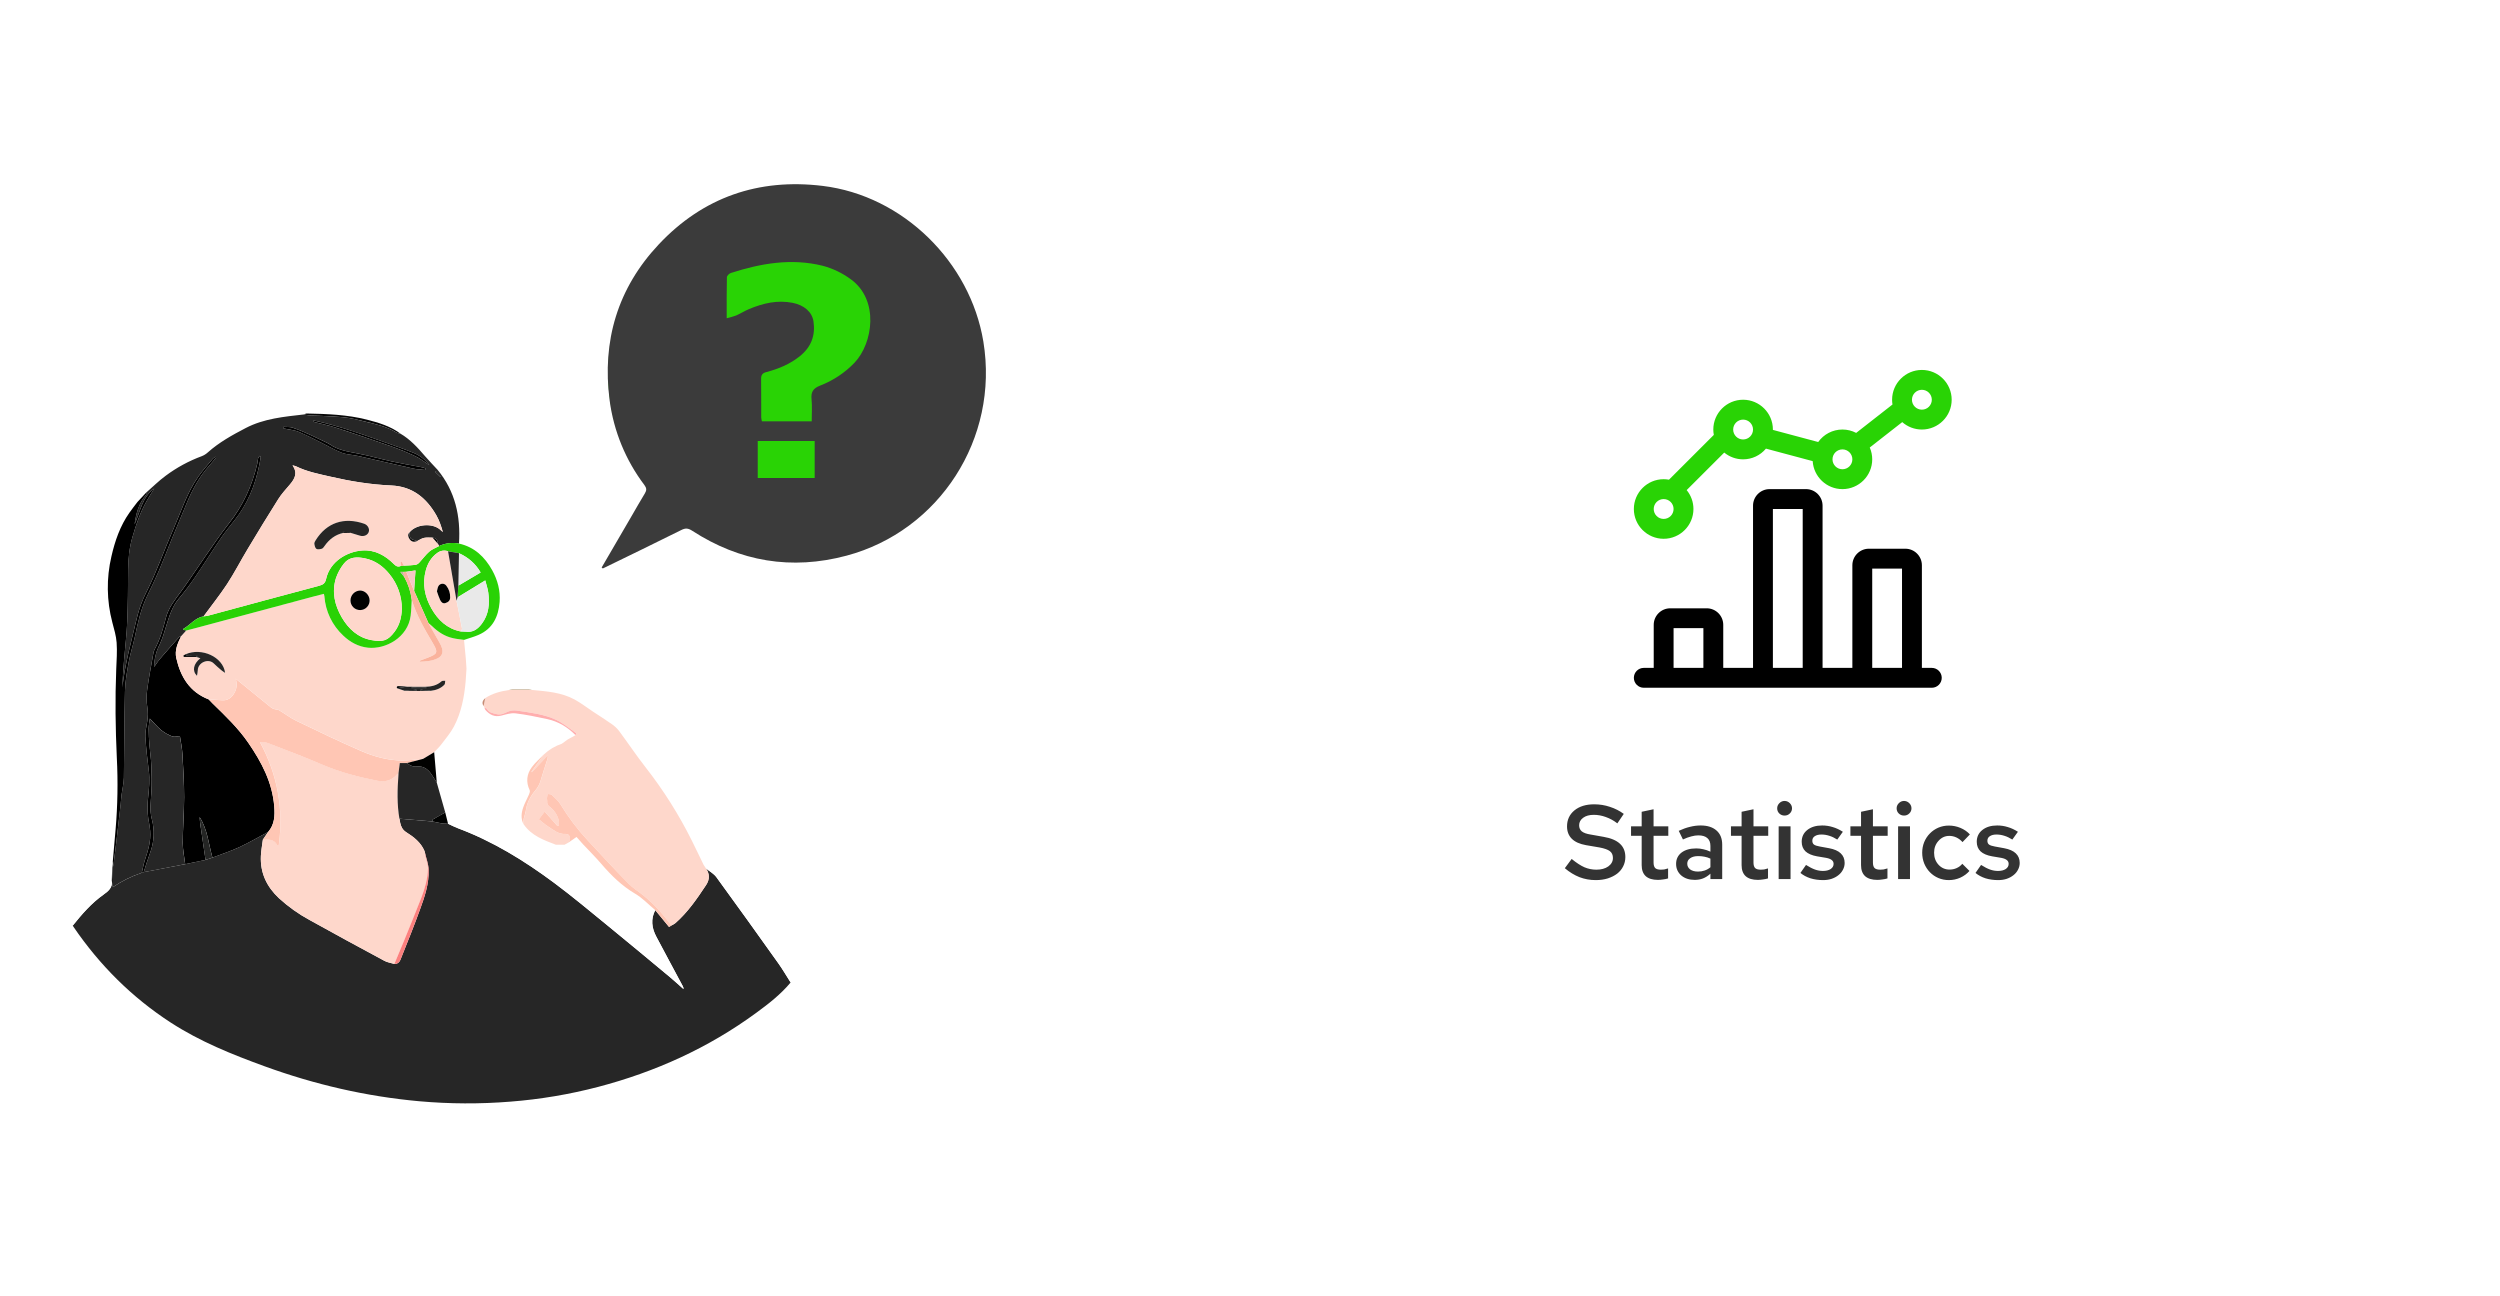 <svg width="380" height="197" viewBox="0 0 380 197" fill="none" xmlns="http://www.w3.org/2000/svg">
<g clip-path="url(#clip0)">
<g filter="url(#filter0_d)">
<rect x="194" y="20" width="157" height="157" rx="8" fill="white"/>
</g>
<g clip-path="url(#clip1)">
<path d="M249.855 104.539C249.022 104.539 248.346 103.862 248.346 103.029C248.346 102.196 249.022 101.519 249.855 101.519H251.365V94.978C251.365 93.591 252.494 92.462 253.881 92.462H259.418C260.805 92.462 261.934 93.591 261.934 94.978V101.519H266.461V76.862C266.461 75.475 267.59 74.346 268.977 74.346H274.514C275.901 74.346 277.03 75.475 277.03 76.862V101.519H281.559V85.92C281.559 84.535 282.686 83.406 284.071 83.404H289.611C290.997 83.404 292.127 84.533 292.127 85.92V101.519H293.634C294.467 101.519 295.144 102.196 295.144 103.029C295.144 103.862 294.467 104.539 293.634 104.539H249.855ZM289.107 101.519V86.423H284.578V101.519H289.107ZM274.011 101.519V77.365H269.48V101.519H274.011ZM258.915 101.519V95.481H254.384V101.519H258.915Z" fill="black"/>
<path d="M252.875 81.896C250.377 81.896 248.346 79.865 248.346 77.367C248.346 74.869 250.377 72.838 252.875 72.838C253.144 72.838 253.416 72.863 253.686 72.913L260.499 66.106C260.449 65.834 260.423 65.562 260.423 65.288C260.423 62.791 262.454 60.76 264.951 60.76C267.449 60.76 269.48 62.791 269.48 65.288C269.48 65.306 269.48 65.327 269.48 65.345L276.366 67.186C277.21 66.003 278.572 65.288 280.05 65.288C280.782 65.288 281.495 65.463 282.139 65.802L287.658 61.486C287.618 61.243 287.598 61.001 287.598 60.76C287.598 58.262 289.631 56.231 292.127 56.231C294.622 56.231 296.655 58.262 296.655 60.76C296.655 63.258 294.624 65.288 292.127 65.288C291.015 65.288 289.961 64.884 289.14 64.161L284.204 68.02C284.45 68.585 284.578 69.197 284.578 69.817C284.578 72.315 282.548 74.346 280.05 74.346C277.644 74.346 275.67 72.46 275.529 70.091L268.424 68.191C267.568 69.219 266.306 69.819 264.951 69.819C263.897 69.819 262.886 69.451 262.083 68.791L256.373 74.495C257.035 75.3 257.403 76.311 257.403 77.367C257.403 79.865 255.372 81.896 252.875 81.896ZM252.875 75.858C252.041 75.858 251.365 76.534 251.365 77.367C251.365 78.201 252.041 78.877 252.875 78.877C253.708 78.877 254.384 78.201 254.384 77.367C254.384 76.534 253.708 75.858 252.875 75.858ZM280.05 68.308C279.218 68.308 278.54 68.984 278.54 69.817C278.54 70.651 279.216 71.327 280.05 71.327C280.883 71.327 281.559 70.651 281.559 69.817C281.559 68.984 280.883 68.308 280.05 68.308ZM264.951 63.781C264.118 63.781 263.442 64.457 263.442 65.29C263.442 66.124 264.118 66.8 264.951 66.8C265.785 66.8 266.461 66.124 266.461 65.29C266.461 64.457 265.785 63.781 264.951 63.781ZM292.127 59.25C291.295 59.25 290.617 59.926 290.617 60.76C290.617 61.593 291.295 62.269 292.127 62.269C292.958 62.269 293.636 61.593 293.636 60.76C293.636 59.926 292.96 59.25 292.127 59.25Z" fill="#29D305"/>
</g>
<path d="M237.853 131.967L238.893 130.559C239.608 131.146 240.253 131.567 240.829 131.823C241.405 132.069 242.013 132.191 242.653 132.191C243.389 132.191 243.992 132.026 244.461 131.695C244.931 131.354 245.165 130.927 245.165 130.415C245.165 129.957 245.011 129.61 244.701 129.375C244.392 129.141 243.869 128.954 243.133 128.815L241.069 128.463C240.109 128.293 239.389 127.967 238.909 127.487C238.429 127.007 238.189 126.383 238.189 125.615C238.189 124.613 238.563 123.802 239.309 123.183C240.067 122.565 241.069 122.255 242.317 122.255C243.149 122.255 243.944 122.383 244.701 122.639C245.469 122.885 246.173 123.242 246.813 123.711L245.837 125.151C245.283 124.725 244.701 124.405 244.093 124.191C243.485 123.967 242.872 123.855 242.253 123.855C241.581 123.855 241.043 124.005 240.637 124.303C240.232 124.602 240.029 124.981 240.029 125.439C240.029 125.834 240.163 126.143 240.429 126.367C240.707 126.591 241.149 126.751 241.757 126.847L243.741 127.199C244.861 127.391 245.693 127.743 246.237 128.255C246.781 128.757 247.053 129.429 247.053 130.271C247.053 130.783 246.941 131.258 246.717 131.695C246.504 132.122 246.2 132.49 245.805 132.799C245.411 133.098 244.936 133.338 244.381 133.519C243.827 133.69 243.219 133.775 242.557 133.775C241.683 133.775 240.856 133.626 240.077 133.327C239.299 133.018 238.557 132.565 237.853 131.967ZM249.534 131.503V127.039H247.918V125.599H249.534V123.391L251.342 123.007V125.599H253.582V127.039H251.342V131.103C251.342 131.498 251.428 131.781 251.598 131.951C251.769 132.111 252.057 132.191 252.462 132.191C252.644 132.191 252.809 132.181 252.958 132.159C253.118 132.127 253.316 132.074 253.55 131.999V133.519C253.316 133.594 253.054 133.647 252.766 133.679C252.489 133.722 252.233 133.743 251.998 133.743C251.198 133.743 250.585 133.557 250.158 133.183C249.742 132.799 249.534 132.239 249.534 131.503ZM257.599 133.743C256.767 133.743 256.085 133.519 255.551 133.071C255.029 132.613 254.767 132.026 254.767 131.311C254.767 130.597 255.039 130.026 255.583 129.599C256.138 129.173 256.885 128.959 257.823 128.959C258.197 128.959 258.559 129.002 258.911 129.087C259.263 129.162 259.621 129.285 259.983 129.455V128.575C259.983 128.053 259.829 127.658 259.519 127.391C259.21 127.114 258.751 126.975 258.143 126.975C257.813 126.975 257.455 127.029 257.071 127.135C256.687 127.231 256.266 127.386 255.807 127.599L255.167 126.287C255.765 126.01 256.335 125.807 256.879 125.679C257.423 125.541 257.962 125.471 258.495 125.471C259.53 125.471 260.335 125.727 260.911 126.239C261.487 126.741 261.775 127.455 261.775 128.383V133.615H259.983V132.799C259.621 133.13 259.247 133.37 258.863 133.519C258.479 133.669 258.058 133.743 257.599 133.743ZM256.463 131.279C256.463 131.642 256.613 131.935 256.911 132.159C257.21 132.373 257.605 132.479 258.095 132.479C258.458 132.479 258.794 132.426 259.103 132.319C259.423 132.213 259.717 132.047 259.983 131.823V130.511C259.695 130.373 259.402 130.277 259.103 130.223C258.805 130.159 258.479 130.127 258.127 130.127C257.615 130.127 257.21 130.234 256.911 130.447C256.613 130.65 256.463 130.927 256.463 131.279ZM264.722 131.503V127.039H263.106V125.599H264.722V123.391L266.53 123.007V125.599H268.77V127.039H266.53V131.103C266.53 131.498 266.615 131.781 266.786 131.951C266.956 132.111 267.244 132.191 267.65 132.191C267.831 132.191 267.996 132.181 268.146 132.159C268.306 132.127 268.503 132.074 268.738 131.999V133.519C268.503 133.594 268.242 133.647 267.954 133.679C267.676 133.722 267.42 133.743 267.186 133.743C266.386 133.743 265.772 133.557 265.346 133.183C264.93 132.799 264.722 132.239 264.722 131.503ZM271.251 123.967C270.941 123.967 270.675 123.861 270.451 123.647C270.237 123.434 270.131 123.173 270.131 122.863C270.131 122.565 270.243 122.303 270.467 122.079C270.691 121.855 270.952 121.743 271.251 121.743C271.56 121.743 271.827 121.855 272.051 122.079C272.275 122.303 272.387 122.565 272.387 122.863C272.387 123.173 272.275 123.434 272.051 123.647C271.837 123.861 271.571 123.967 271.251 123.967ZM272.163 125.599V133.615H270.355V125.599H272.163ZM273.666 132.687L274.514 131.471C275.037 131.802 275.495 132.037 275.89 132.175C276.285 132.314 276.685 132.383 277.09 132.383C277.57 132.383 277.959 132.287 278.258 132.095C278.557 131.893 278.706 131.631 278.706 131.311C278.706 131.066 278.615 130.874 278.434 130.735C278.263 130.586 277.986 130.474 277.602 130.399L276.178 130.159C275.41 130.021 274.829 129.77 274.434 129.407C274.05 129.034 273.858 128.549 273.858 127.951C273.858 127.205 274.141 126.607 274.706 126.159C275.282 125.701 276.034 125.471 276.962 125.471C277.517 125.471 278.05 125.551 278.562 125.711C279.085 125.861 279.602 126.101 280.114 126.431L279.266 127.615C278.85 127.349 278.445 127.157 278.05 127.039C277.655 126.911 277.255 126.847 276.85 126.847C276.434 126.847 276.098 126.933 275.842 127.103C275.597 127.263 275.474 127.493 275.474 127.791C275.474 128.047 275.554 128.239 275.714 128.367C275.885 128.495 276.183 128.597 276.61 128.671L278.018 128.927C278.818 129.077 279.41 129.338 279.794 129.711C280.189 130.085 280.386 130.57 280.386 131.167C280.386 131.53 280.301 131.871 280.13 132.191C279.97 132.511 279.741 132.789 279.442 133.023C279.154 133.258 278.807 133.445 278.402 133.583C278.007 133.711 277.581 133.775 277.122 133.775C276.429 133.775 275.783 133.685 275.186 133.503C274.599 133.311 274.093 133.039 273.666 132.687ZM282.878 131.503V127.039H281.262V125.599H282.878V123.391L284.686 123.007V125.599H286.926V127.039H284.686V131.103C284.686 131.498 284.771 131.781 284.942 131.951C285.113 132.111 285.401 132.191 285.806 132.191C285.987 132.191 286.153 132.181 286.302 132.159C286.462 132.127 286.659 132.074 286.894 131.999V133.519C286.659 133.594 286.398 133.647 286.11 133.679C285.833 133.722 285.577 133.743 285.342 133.743C284.542 133.743 283.929 133.557 283.502 133.183C283.086 132.799 282.878 132.239 282.878 131.503ZM289.407 123.967C289.098 123.967 288.831 123.861 288.607 123.647C288.394 123.434 288.287 123.173 288.287 122.863C288.287 122.565 288.399 122.303 288.623 122.079C288.847 121.855 289.108 121.743 289.407 121.743C289.716 121.743 289.983 121.855 290.207 122.079C290.431 122.303 290.543 122.565 290.543 122.863C290.543 123.173 290.431 123.434 290.207 123.647C289.994 123.861 289.727 123.967 289.407 123.967ZM290.319 125.599V133.615H288.511V125.599H290.319ZM296.334 132.175C296.718 132.175 297.076 132.101 297.406 131.951C297.748 131.802 298.036 131.583 298.27 131.295L299.358 132.383C298.985 132.81 298.521 133.151 297.966 133.407C297.412 133.653 296.83 133.775 296.222 133.775C295.657 133.775 295.124 133.669 294.622 133.455C294.132 133.242 293.705 132.949 293.342 132.575C292.98 132.202 292.692 131.759 292.478 131.247C292.276 130.735 292.174 130.191 292.174 129.615C292.174 129.039 292.276 128.501 292.478 127.999C292.692 127.487 292.98 127.05 293.342 126.687C293.705 126.314 294.132 126.021 294.622 125.807C295.124 125.594 295.657 125.487 296.222 125.487C296.841 125.487 297.428 125.605 297.982 125.839C298.548 126.074 299.028 126.405 299.422 126.831L298.302 127.999C298.025 127.69 297.716 127.455 297.374 127.295C297.033 127.135 296.67 127.055 296.286 127.055C295.646 127.055 295.102 127.306 294.654 127.807C294.206 128.298 293.982 128.901 293.982 129.615C293.982 130.341 294.206 130.949 294.654 131.439C295.102 131.93 295.662 132.175 296.334 132.175ZM300.275 132.687L301.123 131.471C301.646 131.802 302.105 132.037 302.499 132.175C302.894 132.314 303.294 132.383 303.699 132.383C304.179 132.383 304.569 132.287 304.867 132.095C305.166 131.893 305.315 131.631 305.315 131.311C305.315 131.066 305.225 130.874 305.043 130.735C304.873 130.586 304.595 130.474 304.211 130.399L302.787 130.159C302.019 130.021 301.438 129.77 301.043 129.407C300.659 129.034 300.467 128.549 300.467 127.951C300.467 127.205 300.75 126.607 301.315 126.159C301.891 125.701 302.643 125.471 303.571 125.471C304.126 125.471 304.659 125.551 305.171 125.711C305.694 125.861 306.211 126.101 306.723 126.431L305.875 127.615C305.459 127.349 305.054 127.157 304.659 127.039C304.265 126.911 303.865 126.847 303.459 126.847C303.043 126.847 302.707 126.933 302.451 127.103C302.206 127.263 302.083 127.493 302.083 127.791C302.083 128.047 302.163 128.239 302.323 128.367C302.494 128.495 302.793 128.597 303.219 128.671L304.627 128.927C305.427 129.077 306.019 129.338 306.403 129.711C306.798 130.085 306.995 130.57 306.995 131.167C306.995 131.53 306.91 131.871 306.739 132.191C306.579 132.511 306.35 132.789 306.051 133.023C305.763 133.258 305.417 133.445 305.011 133.583C304.617 133.711 304.19 133.775 303.731 133.775C303.038 133.775 302.393 133.685 301.795 133.503C301.209 133.311 300.702 133.039 300.275 132.687Z" fill="#333333"/>
<circle cx="120.338" cy="56.783" r="27.895" fill="#29D305"/>
<path d="M120.176 149.338C118.676 151.14 116.837 152.569 114.963 153.94C107.687 159.277 99.612 162.929 90.902 165.212C86.535 166.352 82.075 167.101 77.575 167.45C72.961 167.822 68.323 167.801 63.712 167.388C55.65 166.661 47.818 164.84 40.219 162.075C35.274 160.276 30.398 158.314 25.952 155.43C20.04 151.591 15.155 146.713 11.188 140.904C11.14 140.833 11.102 140.755 11.059 140.682C12.447 138.959 13.895 137.279 15.721 135.987C16.482 135.448 17.135 134.913 16.996 133.865L17.163 134.843C18.522 133.921 20 133.188 21.557 132.665L21.838 132.567L28.151 131.354L31.239 130.708L32.29 130.357C33.651 129.84 35.046 129.386 36.366 128.775C37.862 128.081 39.291 127.241 40.75 126.465L39.956 127.628C39.851 128.453 39.697 129.278 39.653 130.107C39.536 132.679 40.541 134.785 42.398 136.525C43.811 137.818 45.377 138.933 47.062 139.846C50.834 141.947 54.633 144.002 58.433 146.048C58.888 146.294 59.436 146.365 59.941 146.517C60.717 146.546 60.86 145.891 61.059 145.398C62.015 143.028 62.961 140.655 63.836 138.254C64.549 136.297 65.233 134.305 65.15 132.187C65.115 131.314 64.781 130.454 64.583 129.588C64.562 129.505 64.536 129.423 64.507 129.342C63.955 128.05 62.891 127.228 61.763 126.518C61.183 126.152 60.957 125.674 60.824 125.079C60.776 124.87 60.746 124.657 60.709 124.445L65.74 124.865C66.242 124.968 66.741 125.087 67.246 125.17C67.53 125.2 67.815 125.214 68.1 125.211C68.594 125.437 69.077 125.694 69.585 125.886C74.905 127.873 79.687 130.818 84.21 134.178C86.985 136.246 89.637 138.468 92.316 140.656C95.528 143.279 98.713 145.935 101.903 148.586C102.586 149.154 103.235 149.762 103.899 150.352C103.904 150.174 103.854 149.999 103.756 149.85C102.421 147.351 101.076 144.857 99.75 142.355C99.066 141.055 98.888 139.714 99.601 138.349C100.286 139.184 100.971 140.018 101.69 140.895L102.049 140.677C102.259 140.576 102.46 140.455 102.648 140.317C104.545 138.662 105.945 136.6 107.322 134.526C107.873 133.696 107.895 132.835 107.299 131.999C107.835 132.44 108.494 132.793 108.891 133.335C112.057 137.673 115.193 142.033 118.297 146.415C118.971 147.359 119.555 148.362 120.176 149.338Z" fill="#262626"/>
<path d="M120.177 149.338C119.555 148.361 118.975 147.354 118.304 146.411C115.189 142.038 112.054 137.678 108.898 133.331C108.502 132.789 107.843 132.436 107.306 131.995C107.177 131.827 107.059 131.649 106.953 131.464C106.349 130.233 105.769 128.99 105.153 127.763C103.194 123.824 100.84 120.094 98.129 116.629C96.707 114.831 95.444 112.917 94.076 111.073C93.761 110.672 93.385 110.324 92.963 110.039C92.036 109.385 91.073 108.783 90.127 108.156C89.181 107.529 88.312 106.851 87.337 106.32C85.333 105.229 83.095 105.068 80.876 104.874C80.702 104.811 80.522 104.768 80.339 104.745C79.525 104.729 78.71 104.729 77.895 104.745C77.712 104.767 77.531 104.811 77.357 104.874C76.085 105.069 74.853 105.383 73.757 106.098C73.37 106.439 73.178 106.823 73.499 107.312L73.628 107.541C73.651 107.663 73.695 107.78 73.757 107.887C74.403 108.638 75.163 109.03 76.198 108.762C76.896 108.583 77.643 108.337 78.332 108.418C79.961 108.614 81.579 108.948 83.187 109.297C84.858 109.66 86.276 110.517 87.474 111.737L86.311 112.366L85.381 113.038C84.37 113.374 83.444 113.926 82.667 114.655C82.051 115.301 81.358 115.886 80.835 116.593C80.049 117.661 79.898 118.853 80.499 120.1C80.578 120.263 80.483 120.545 80.399 120.746C80.116 121.416 79.753 122.053 79.513 122.736C79.223 123.574 79.135 124.443 79.57 125.282C80.763 127.02 82.631 127.69 84.48 128.393H85.772L86.473 128.005L87.618 127.201C87.937 127.562 88.252 127.933 88.583 128.288C89.52 129.293 90.502 130.259 91.394 131.303C92.893 133.058 94.508 134.637 96.525 135.825C97.649 136.49 98.579 137.487 99.594 138.335C98.881 139.698 99.059 141.04 99.743 142.341C101.062 144.848 102.407 147.342 103.749 149.836C103.847 149.984 103.897 150.159 103.892 150.337C103.228 149.748 102.579 149.139 101.896 148.572C98.706 145.92 95.521 143.265 92.309 140.642C89.638 138.468 86.986 136.245 84.21 134.178C79.687 130.818 74.906 127.873 69.587 125.883C69.079 125.692 68.596 125.435 68.102 125.208C67.96 124.636 67.819 124.063 67.677 123.49C67.246 121.982 66.818 120.475 66.393 118.967C66.261 117.423 66.129 115.88 65.996 114.337C66.359 113.949 66.757 113.578 67.079 113.155C67.748 112.271 68.487 111.414 69.001 110.441C70.124 108.312 70.568 105.976 70.784 103.592L70.913 101.636C70.879 101.128 70.856 100.617 70.811 100.111C70.727 99.16 70.63 98.21 70.538 97.259C71.264 97.012 72.013 96.81 72.716 96.507C74.906 95.567 75.759 93.731 75.94 91.498C76.069 89.787 75.647 88.172 74.817 86.679C73.688 84.65 72.115 83.15 69.767 82.627C70.038 78.492 69.209 74.678 66.509 71.406C67.284 71.578 68.06 71.719 68.825 71.923C70.924 72.483 72.947 73.298 74.848 74.349C77.227 75.689 78.78 77.796 79.943 80.187C81.051 82.466 82.026 84.809 83.072 87.117C84.652 90.606 86.593 93.849 89.229 96.663C91.951 99.568 95.132 101.832 98.629 103.69C101.903 105.431 105.361 106.713 108.88 107.858C112.001 108.862 114.878 110.506 117.328 112.684C121.576 116.459 124.135 121.192 125.33 126.706C125.846 129.036 126.055 131.422 125.952 133.806C125.706 139.03 124.21 143.845 121.127 148.119C120.822 148.54 120.492 148.934 120.177 149.338Z" fill="white"/>
<path d="M66.507 71.406C69.206 74.678 70.036 78.493 69.764 82.627C68.747 82.425 67.691 82.556 66.753 82.999L66.549 82.645C66.549 82.105 66.251 81.754 65.756 81.722C65.32 81.722 64.872 81.672 64.453 81.758C64.089 81.835 63.759 82.074 63.419 82.242C62.286 81.902 62.286 81.902 62.256 80.911C63.248 79.679 65.658 79.45 66.876 80.472C67.03 80.602 67.175 80.739 67.323 80.873C67.074 79.983 66.784 79.122 66.344 78.348C64.829 75.689 62.697 73.934 59.482 73.793C56.381 73.657 53.326 73.164 50.307 72.466C48.485 72.047 46.645 71.7 44.952 70.854C44.797 70.8 44.637 70.756 44.475 70.725C45.307 71.919 44.797 72.793 44.076 73.643C43.465 74.365 42.812 75.064 42.309 75.863C40.724 78.37 39.184 80.903 37.657 83.45C36.595 85.216 35.651 87.058 34.525 88.782C33.405 90.468 32.133 92.051 30.944 93.682C29.652 93.91 28.922 95.005 27.861 95.592C27.871 95.641 27.883 95.691 27.893 95.74L28.348 95.831L27.506 96.756C27.42 96.768 27.3 96.746 27.258 96.793C26.274 97.9 25.291 99.006 24.329 100.13C24.011 100.501 23.753 100.921 23.425 101.373C23.436 100.202 23.719 99.05 24.25 98.007C24.705 97.07 24.986 96.044 25.3 95.044C25.751 93.611 26.176 92.187 27.183 90.995C28.076 89.926 28.915 88.812 29.695 87.657C31.075 85.639 32.364 83.56 33.751 81.545C34.539 80.399 35.485 79.362 36.286 78.224C38.121 75.616 39.11 72.667 39.622 69.544C39.631 69.492 39.578 69.432 39.513 69.275C39.394 69.412 39.27 69.494 39.244 69.598C39.176 69.889 39.169 70.193 39.102 70.484C38.318 73.854 36.905 76.91 34.736 79.635C33.456 81.244 32.322 82.968 31.143 84.654C29.916 86.412 28.75 88.213 27.488 89.943C26.575 91.192 25.602 92.371 25.207 93.923C24.793 95.544 24.341 97.154 23.527 98.645C23.347 98.972 23.293 99.378 23.227 99.757C22.922 101.479 22.587 103.199 22.361 104.933C22.242 105.787 22.253 106.654 22.396 107.505C22.511 108.237 22.502 108.984 22.37 109.713C22.26 110.454 22.054 111.203 22.096 111.937C22.198 113.665 22.384 115.39 22.613 117.106C22.798 118.486 22.656 119.838 22.515 121.204C22.425 122.028 22.407 122.858 22.459 123.685C22.519 124.556 22.758 125.414 22.83 126.285C22.959 127.814 22.509 129.25 22.036 130.678C21.822 131.325 21.711 131.999 21.554 132.661C19.997 133.184 18.519 133.917 17.16 134.839C17.16 134.436 17.174 134.034 17.16 133.632C17.137 133.05 17.09 132.469 17.053 131.887C17.082 131.575 17.113 131.264 17.143 130.954C17.164 131.177 17.183 131.401 17.213 131.729C17.376 130.437 17.532 129.251 17.672 128.063C17.9 126.131 18.121 124.198 18.336 122.266C18.39 121.776 18.411 121.284 18.474 120.795C18.587 119.936 18.811 119.081 18.827 118.221C18.902 113.828 18.88 109.443 18.991 105.057C19.03 103.571 19.3 102.085 19.57 100.612C19.809 99.309 20.238 98.043 20.508 96.746C20.95 94.623 21.432 92.519 22.382 90.551C22.987 89.296 23.603 88.044 24.152 86.764C24.837 85.167 25.445 83.54 26.11 81.931C26.844 80.146 27.605 78.371 28.337 76.584C29.213 74.445 30.305 72.44 31.864 70.712C32.207 70.332 32.522 69.928 32.85 69.535L32.743 69.425C32.591 69.52 32.449 69.631 32.321 69.756C31.594 70.629 30.832 71.477 30.174 72.4C28.433 74.84 27.542 77.698 26.352 80.412C24.942 83.613 23.803 86.927 22.216 90.058C21.596 91.282 21.123 92.575 20.807 93.91C19.985 97.414 18.977 100.882 18.601 104.484C18.647 103.074 18.748 101.668 18.859 100.264C19.017 98.345 19.255 96.43 19.335 94.509C19.445 91.889 19.464 89.265 19.472 86.643C19.48 84.94 19.653 83.265 20.131 81.629C20.674 79.775 21.294 77.944 22.237 76.248C22.618 75.565 23.046 74.907 23.453 74.239C21.587 75.579 21.308 77.794 20.453 79.692C20.684 78.057 21.081 76.492 22.196 75.209C22.247 75.15 22.196 75.005 22.196 74.899C23.195 74.027 24.134 73.081 25.207 72.298C26.876 71.057 28.714 70.061 30.665 69.34C31.002 69.209 31.312 69.016 31.579 68.773C33.305 67.234 35.297 66.131 37.337 65.068C40.141 63.606 43.183 63.345 46.222 62.992C46.459 63.057 46.7 63.104 46.943 63.135C48.692 63.23 50.445 63.255 52.187 63.422C53.283 63.526 54.369 63.8 55.444 64.068C57.1 64.473 58.782 64.825 60.26 65.754C60.416 65.851 60.636 65.847 60.827 65.89C62.353 66.773 63.509 68.062 64.643 69.379C65.243 70.069 65.882 70.729 66.507 71.406ZM64.626 71.432L64.666 71.186C64.493 71.124 64.317 71.071 64.138 71.028C62.629 70.733 61.113 70.477 59.615 70.149C57.798 69.752 56.007 69.229 54.188 68.889C52.766 68.63 51.365 68.38 50.142 67.546C49.889 67.388 49.624 67.249 49.35 67.132C48.497 66.724 47.649 66.307 46.786 65.926C46.032 65.575 45.258 65.266 44.47 65.001C44.044 64.871 43.558 64.915 43.098 64.882L43.077 65.112C43.246 65.144 43.416 65.172 43.584 65.21C44.184 65.339 44.82 65.393 45.377 65.631C46.596 66.148 47.776 66.762 48.966 67.347C49.963 67.838 50.921 68.433 51.957 68.82C52.743 69.114 53.637 69.127 54.462 69.314C57.257 69.942 60.043 70.606 62.839 71.227C63.412 71.356 64.023 71.367 64.624 71.432H64.626ZM65.261 70.706C64.654 69.881 63.834 69.238 62.888 68.846C61.066 68.102 59.193 67.482 57.332 66.819C54.285 65.729 51.222 64.693 48.057 63.989C47.916 63.958 47.769 63.95 47.624 63.932C47.674 64.087 47.741 64.14 47.816 64.159C48.931 64.451 50.067 64.676 51.161 65.037C53.974 65.952 56.777 66.899 59.57 67.88C60.802 68.312 62.01 68.811 63.188 69.374C63.922 69.728 64.568 70.256 65.258 70.706H65.261ZM66.216 71.618L66.124 71.719C66.393 71.977 66.662 72.236 66.933 72.494L66.987 72.428L66.216 71.618Z" fill="#262626"/>
<path d="M17.143 130.963C17.114 131.273 17.083 131.584 17.053 131.896C17.034 132.553 17.015 133.211 16.996 133.87C17.134 134.918 16.479 135.453 15.721 135.992C13.9 137.284 12.451 138.953 11.069 140.682C10.329 139.519 9.551 138.392 8.856 137.209C6.688 133.493 4.948 129.541 3.672 125.432C2.674 122.283 1.95 119.054 1.507 115.78C1.1 112.886 0.938 109.963 1.021 107.041C1.151 103.164 1.708 99.357 2.841 95.641C3.974 91.924 5.62 88.472 7.983 85.38C11.273 81.073 15.487 78.046 20.636 76.335C20.721 76.315 20.808 76.304 20.895 76.301C20.483 76.849 20.057 77.385 19.663 77.945C18.255 79.947 17.466 82.238 16.938 84.574C16.16 87.877 16.208 91.321 17.075 94.602C17.345 95.615 17.655 96.641 17.729 97.676C17.824 99.024 17.729 100.39 17.668 101.741C17.486 106.22 17.55 110.694 17.757 115.17C17.945 118.806 17.882 122.45 17.57 126.077C17.416 127.705 17.282 129.335 17.143 130.963Z" fill="white"/>
<path d="M17.142 130.963C17.285 129.334 17.419 127.705 17.569 126.077C17.881 122.45 17.944 118.806 17.756 115.17C17.549 110.694 17.485 106.22 17.667 101.741C17.723 100.387 17.823 99.028 17.728 97.676C17.654 96.642 17.34 95.615 17.074 94.602C16.207 91.321 16.16 87.877 16.937 84.574C17.469 82.238 18.254 79.946 19.662 77.945C20.05 77.385 20.482 76.849 20.894 76.301L22.199 74.899C22.199 75.005 22.249 75.15 22.199 75.209C21.084 76.492 20.687 78.052 20.456 79.692C21.311 77.794 21.59 75.579 23.456 74.239C23.049 74.907 22.621 75.564 22.24 76.248C21.293 77.944 20.677 79.775 20.134 81.629C19.656 83.265 19.488 84.94 19.475 86.643C19.465 89.265 19.448 91.889 19.338 94.509C19.258 96.43 19.02 98.345 18.862 100.264C18.746 101.668 18.645 103.074 18.604 104.483C18.98 100.882 19.988 97.414 20.81 93.91C21.126 92.575 21.599 91.282 22.22 90.058C23.809 86.927 24.947 83.612 26.355 80.412C27.545 77.706 28.436 74.846 30.177 72.4C30.835 71.477 31.599 70.629 32.324 69.756C32.452 69.631 32.594 69.52 32.746 69.425L32.853 69.535C32.525 69.923 32.207 70.332 31.867 70.712C30.308 72.44 29.216 74.445 28.34 76.584C27.608 78.371 26.847 80.145 26.113 81.931C25.453 83.54 24.84 85.162 24.155 86.764C23.606 88.044 22.992 89.296 22.385 90.55C21.435 92.519 20.953 94.622 20.511 96.746C20.241 98.038 19.812 99.309 19.573 100.612C19.303 102.081 19.033 103.571 18.994 105.057C18.883 109.443 18.905 113.833 18.83 118.221C18.814 119.08 18.59 119.936 18.477 120.795C18.414 121.284 18.393 121.776 18.339 122.266C18.122 124.198 17.901 126.13 17.675 128.063C17.535 129.25 17.379 130.435 17.216 131.729C17.178 131.41 17.159 131.186 17.142 130.963Z" fill="black"/>
<path d="M60.828 65.886C60.636 65.843 60.417 65.847 60.26 65.75C58.782 64.821 57.101 64.469 55.444 64.064C54.369 63.805 53.283 63.526 52.188 63.418C50.446 63.251 48.692 63.226 46.944 63.131C46.7 63.1 46.459 63.053 46.223 62.989C46.352 62.941 46.481 62.849 46.61 62.852C49.685 62.914 52.755 63.02 55.759 63.783C57.547 64.243 59.309 64.767 60.828 65.886Z" fill="#070707"/>
<path d="M59.943 146.515C59.437 146.362 58.889 146.291 58.435 146.046C54.63 144.001 50.831 141.947 47.063 139.843C45.379 138.93 43.812 137.815 42.399 136.522C40.542 134.782 39.537 132.676 39.655 130.105C39.693 129.275 39.852 128.45 39.957 127.625C40.824 127.552 41.672 127.528 42.154 128.467C42.161 128.481 42.23 128.467 42.381 128.458C43.129 122.948 42.2 117.733 39.518 112.789C39.993 112.789 40.407 112.804 40.77 112.946C43.49 114.005 46.227 115.027 48.911 116.177C51.65 117.361 54.505 118.096 57.411 118.666C58.52 118.883 59.552 118.631 60.334 117.717C60.411 117.643 60.495 117.575 60.584 117.516C60.584 117.601 60.584 117.687 60.575 117.774C60.401 119.998 60.342 122.221 60.721 124.434C60.758 124.646 60.788 124.859 60.836 125.069C60.965 125.663 61.195 126.141 61.775 126.507C62.903 127.218 63.972 128.04 64.519 129.332C64.548 129.412 64.574 129.494 64.595 129.577C64.615 129.745 64.626 129.917 64.662 130.084C64.8 130.73 65.087 131.376 65.065 132.022C65.013 133.548 64.604 135.025 64.051 136.447C63.203 138.624 62.315 140.787 61.435 142.953C60.942 144.147 60.432 145.33 59.943 146.515Z" fill="#FED7CB"/>
<path d="M73.762 106.107C74.858 105.392 76.088 105.073 77.362 104.883H80.881C83.101 105.077 85.339 105.238 87.342 106.329C88.316 106.86 89.203 107.55 90.132 108.165C91.061 108.78 92.04 109.394 92.967 110.048C93.39 110.333 93.766 110.682 94.081 111.082C95.448 112.921 96.717 114.829 98.133 116.639C100.845 120.103 103.198 123.834 105.158 127.772C105.773 128.999 106.353 130.242 106.958 131.473C107.062 131.656 107.178 131.832 107.306 131.999C107.901 132.835 107.879 133.696 107.329 134.526C105.951 136.6 104.552 138.661 102.655 140.317C102.467 140.456 102.266 140.576 102.055 140.677C100.812 138.997 99.435 137.436 97.805 136.115C97.039 135.492 96.174 134.971 95.491 134.271C93.386 132.11 91.343 129.906 89.3 127.695C87.763 126.041 86.399 124.234 85.228 122.304C84.892 121.747 84.374 121.291 83.895 120.834C83.757 120.705 83.465 120.732 83.249 120.688C83.213 120.903 83.162 121.115 83.146 121.335C83.136 121.482 83.203 121.636 83.186 121.78C83.139 122.156 83.266 122.406 83.574 122.653C84.233 123.15 84.709 123.851 84.929 124.647C84.996 124.905 84.964 125.201 84.977 125.479L84.748 125.568C84.092 124.822 83.435 124.075 82.81 123.362C82.552 123.692 82.272 124.068 81.915 124.541C82.35 124.882 82.806 125.302 83.32 125.629C84.137 126.145 84.871 126.836 85.982 126.767C86.596 126.73 86.79 127.315 86.499 128.017L85.799 128.404H84.507C82.657 127.701 80.789 127.032 79.596 125.294C79.446 124.538 79.855 123.872 79.945 123.168C80.109 121.979 80.666 121.002 81.399 120.133C81.77 119.695 82.041 119.182 82.194 118.629C82.522 117.498 82.904 116.384 83.257 115.26C83.282 115.108 83.292 114.954 83.287 114.801L80.874 117.385L80.791 117.305L82.68 114.665C83.457 113.937 84.382 113.385 85.393 113.049L86.324 112.377L87.487 111.747C87.523 111.644 87.616 111.466 87.586 111.449C86.604 110.763 85.675 109.958 84.606 109.447C82.716 108.543 80.62 108.323 78.568 108.009C78.105 107.939 77.632 107.997 77.2 108.176C76.646 108.421 76.167 108.713 75.505 108.553C74.921 108.411 74.35 108.342 74.011 107.754C73.95 107.651 73.767 107.617 73.639 107.552L73.51 107.323C73.593 106.912 73.677 106.511 73.762 106.107Z" fill="#FED7CB"/>
<path d="M21.555 132.67C21.712 132.008 21.823 131.331 22.037 130.688C22.51 129.256 22.959 127.819 22.831 126.294C22.759 125.423 22.52 124.565 22.46 123.694C22.408 122.867 22.427 122.037 22.516 121.213C22.657 119.847 22.799 118.499 22.614 117.115C22.386 115.399 22.2 113.674 22.097 111.946C22.055 111.212 22.262 110.463 22.371 109.722C22.503 108.993 22.512 108.246 22.397 107.514C22.255 106.664 22.243 105.796 22.362 104.942C22.588 103.208 22.923 101.488 23.228 99.766C23.294 99.387 23.348 98.981 23.528 98.654C24.341 97.167 24.793 95.553 25.208 93.933C25.603 92.382 26.576 91.201 27.489 89.952C28.751 88.222 29.917 86.421 31.144 84.663C32.323 82.977 33.458 81.253 34.737 79.644C36.903 76.919 38.319 73.863 39.103 70.493C39.17 70.202 39.177 69.898 39.245 69.608C39.271 69.503 39.395 69.421 39.514 69.284C39.579 69.441 39.632 69.501 39.623 69.553C39.106 72.677 38.122 75.627 36.288 78.233C35.486 79.372 34.54 80.408 33.752 81.554C32.365 83.569 31.076 85.648 29.696 87.666C28.914 88.819 28.074 89.932 27.178 90.999C26.172 92.191 25.747 93.615 25.296 95.048C24.982 96.048 24.701 97.074 24.246 98.011C23.718 99.055 23.438 100.207 23.43 101.377C23.754 100.925 24.012 100.505 24.334 100.134C25.296 99.01 26.279 97.904 27.262 96.797C27.305 96.75 27.425 96.772 27.511 96.76C26.994 97.794 26.535 98.866 26.796 100.027C27.442 102.884 28.834 105.196 31.725 106.312C31.933 106.528 32.136 106.749 32.35 106.958C34.279 108.831 36.219 110.684 37.754 112.923C39.773 115.867 41.402 118.945 41.688 122.587C41.798 123.987 41.739 125.338 40.753 126.463C39.294 127.239 37.865 128.08 36.369 128.774C35.05 129.385 33.655 129.835 32.293 130.355C31.709 128.28 31.542 126.068 30.337 124.191C30.403 125.114 30.552 126.012 30.688 126.913C30.878 128.177 31.058 129.442 31.243 130.707L28.154 131.353C28.025 130.275 27.782 129.196 27.786 128.122C27.794 125.807 27.994 123.491 27.994 121.175C27.994 118.989 27.865 116.801 27.735 114.617C27.68 113.677 27.477 112.745 27.348 111.88C26.902 111.911 26.499 112.055 26.198 111.937C25.599 111.713 25.038 111.398 24.536 111.002C23.912 110.485 23.388 109.852 22.778 109.224C22.712 109.752 22.599 110.257 22.599 110.759C22.599 111.614 22.656 112.472 22.728 113.326C22.809 114.372 22.975 115.412 23.015 116.457C23.065 117.783 23.083 119.117 23.015 120.44C22.941 121.787 22.719 123.122 23.073 124.464C23.537 126.174 23.447 127.986 22.815 129.641C22.455 130.605 22.169 131.593 21.845 132.57L21.555 132.67Z" fill="black"/>
<path d="M40.748 126.465C41.734 125.333 41.792 123.982 41.682 122.588C41.396 118.946 39.767 115.868 37.748 112.925C36.213 110.685 34.273 108.832 32.344 106.96C32.13 106.752 31.927 106.531 31.719 106.314C32.401 106.356 33.083 106.395 33.766 106.443C34.563 106.498 35.117 106.118 35.532 105.479C35.979 104.79 36.093 104.047 35.829 103.172C37.69 104.688 39.462 106.137 41.244 107.573C41.409 107.683 41.593 107.762 41.787 107.806C41.991 107.868 42.236 107.847 42.411 107.952C43.295 108.478 44.12 109.115 45.042 109.564C48.33 111.147 51.619 112.736 54.969 114.182C56.934 115.031 59.026 115.594 61.199 115.603C62.243 115.603 63.285 115.434 64.33 115.345L61.861 115.991H60.768C60.698 116.538 60.639 117.037 60.573 117.534C60.484 117.594 60.401 117.661 60.324 117.736C59.548 118.649 58.514 118.899 57.401 118.684C54.494 118.114 51.64 117.379 48.9 116.195C46.221 115.039 43.485 114.017 40.759 112.965C40.396 112.823 39.984 112.81 39.507 112.807C42.19 117.758 43.119 122.967 42.371 128.477C42.219 128.484 42.151 128.5 42.143 128.486C41.663 127.546 40.815 127.571 39.946 127.643L40.748 126.465Z" fill="#FFC6B4"/>
<path d="M21.836 132.572C22.156 131.595 22.446 130.606 22.805 129.642C23.437 127.988 23.528 126.175 23.064 124.465C22.709 123.123 22.934 121.788 23.005 120.441C23.079 119.118 23.061 117.785 23.005 116.459C22.965 115.413 22.8 114.373 22.718 113.328C22.651 112.474 22.597 111.615 22.589 110.76C22.589 110.256 22.703 109.753 22.769 109.225C23.379 109.853 23.902 110.489 24.526 111.003C25.029 111.399 25.589 111.715 26.188 111.939C26.489 112.056 26.892 111.913 27.338 111.882C27.468 112.746 27.673 113.678 27.726 114.619C27.855 116.803 27.984 118.99 27.984 121.177C27.984 123.492 27.784 125.808 27.776 128.124C27.776 129.203 28.014 130.282 28.145 131.354L21.836 132.572Z" fill="#262626"/>
<path d="M60.574 117.525C60.637 117.027 60.703 116.529 60.769 115.982H61.862C62.3 116.354 62.793 116.574 63.383 116.512C64.315 116.414 64.982 116.863 65.497 117.577C65.819 118.022 66.096 118.501 66.393 118.966C66.824 120.474 67.252 121.982 67.677 123.489C67.052 123.839 66.423 124.181 65.806 124.547C65.744 124.583 65.761 124.752 65.742 124.861L60.711 124.441C60.332 122.227 60.392 120.005 60.565 117.781C60.571 117.697 60.571 117.61 60.574 117.525Z" fill="#262626"/>
<path d="M86.487 128.011C86.779 127.31 86.585 126.719 85.97 126.762C84.856 126.83 84.125 126.144 83.308 125.623C82.791 125.296 82.338 124.876 81.902 124.535C82.26 124.062 82.549 123.686 82.798 123.357C83.427 124.07 84.084 124.817 84.736 125.563L84.965 125.473C84.952 125.196 84.984 124.906 84.917 124.641C84.698 123.846 84.222 123.145 83.564 122.647C83.257 122.4 83.13 122.151 83.177 121.775C83.193 121.63 83.126 121.477 83.136 121.329C83.152 121.115 83.204 120.903 83.24 120.683C83.462 120.727 83.757 120.697 83.886 120.829C84.364 121.285 84.882 121.741 85.218 122.298C86.389 124.229 87.753 126.035 89.29 127.69C91.342 129.906 93.385 132.11 95.492 134.267C96.175 134.967 97.042 135.488 97.806 136.111C99.435 137.432 100.813 138.99 102.056 140.673L101.697 140.898C100.978 140.02 100.293 139.187 99.609 138.352C98.593 137.504 97.67 136.507 96.54 135.842C94.522 134.65 92.907 133.07 91.408 131.319C90.516 130.275 89.534 129.31 88.597 128.305C88.267 127.949 87.951 127.578 87.632 127.218L86.487 128.011Z" fill="#FFC6B4"/>
<path d="M59.943 146.515C60.438 145.33 60.942 144.147 61.426 142.958C62.306 140.793 63.193 138.629 64.041 136.452C64.594 135.031 65.004 133.554 65.055 132.027C65.077 131.381 64.797 130.735 64.652 130.089C64.616 129.922 64.606 129.751 64.585 129.583C64.783 130.448 65.118 131.309 65.152 132.181C65.235 134.299 64.552 136.292 63.838 138.248C62.963 140.649 62.017 143.029 61.061 145.393C60.862 145.888 60.714 146.543 59.943 146.515Z" fill="#FC807E"/>
<path d="M31.238 130.708C31.053 129.443 30.873 128.178 30.683 126.914C30.554 126.01 30.398 125.115 30.332 124.193C31.538 126.069 31.704 128.281 32.288 130.357L31.238 130.708Z" fill="#252625"/>
<path d="M65.742 124.862C65.762 124.753 65.742 124.584 65.807 124.548C66.423 124.182 67.052 123.84 67.678 123.49C67.818 124.063 67.96 124.636 68.103 125.208C67.818 125.211 67.533 125.198 67.249 125.167C66.744 125.084 66.249 124.965 65.742 124.862Z" fill="#010201"/>
<path d="M16.992 133.87C17.012 133.212 17.031 132.554 17.049 131.896C17.087 132.477 17.133 133.059 17.156 133.641C17.173 134.043 17.156 134.445 17.156 134.848L16.992 133.87Z" fill="#010101"/>
<path d="M64.331 115.336C63.287 115.428 62.244 115.594 61.2 115.594C59.028 115.586 56.936 115.023 54.97 114.173C51.621 112.727 48.332 111.141 45.043 109.558C44.122 109.115 43.296 108.473 42.412 107.947C42.238 107.842 41.992 107.863 41.788 107.801C41.594 107.757 41.41 107.678 41.245 107.568C39.463 106.136 37.69 104.683 35.831 103.164C36.089 104.039 35.981 104.782 35.534 105.471C35.119 106.11 34.564 106.49 33.767 106.435C33.085 106.387 32.403 106.348 31.72 106.306C28.829 105.19 27.436 102.877 26.792 100.02C26.533 98.857 26.987 97.782 27.506 96.753L28.349 95.828C28.904 95.683 29.46 95.541 30.013 95.393L47.745 90.641C48.234 90.512 48.725 90.391 49.23 90.261C49.266 90.442 49.297 90.546 49.306 90.649C49.471 92.927 50.492 95.058 52.163 96.614C53.214 97.614 54.453 98.294 55.911 98.451C58.579 98.74 61.993 96.919 62.411 93.581C62.511 92.776 62.521 91.96 62.572 91.149C63.296 93.533 64.547 95.659 65.803 97.785C66.607 99.147 66.517 99.388 65.028 99.958L63.755 100.441C63.769 100.488 63.783 100.535 63.799 100.58C64.724 100.544 65.654 100.492 66.512 100.063C67.139 99.749 67.36 99.245 67.187 98.557C67.095 98.25 66.965 97.956 66.799 97.681C66.245 96.688 65.676 95.701 65.113 94.709C65.292 94.859 65.481 94.997 65.648 95.159C66.552 96.045 67.586 96.729 68.838 97.003C69.394 97.124 69.966 97.175 70.531 97.261C70.623 98.212 70.72 99.162 70.804 100.113C70.849 100.62 70.872 101.13 70.906 101.638L70.777 103.595C70.561 105.976 70.116 108.312 68.993 110.443C68.477 111.415 67.741 112.272 67.072 113.157C66.75 113.581 66.352 113.947 65.989 114.339L64.331 115.336ZM61.488 104.998L62.225 105.033H65.008L65.486 105.003C66.272 104.915 66.989 104.654 67.547 104.083C67.669 103.954 67.638 103.684 67.677 103.478C67.488 103.501 67.236 103.452 67.122 103.557C66.406 104.203 65.535 104.375 64.624 104.396C63.713 104.416 62.785 104.388 61.867 104.381C61.479 104.352 61.091 104.309 60.713 104.3C60.523 104.3 60.23 104.237 60.342 104.617L61.488 104.998ZM28.247 99.441L27.884 99.644L27.931 99.868H29.792L30.458 100.059C29.394 100.92 29.176 101.978 29.941 102.738C29.997 102.459 30.038 102.177 30.061 101.894C30.092 100.697 31.679 100.045 32.486 100.85C32.85 101.212 33.245 101.542 33.634 101.877C33.789 102.006 33.97 102.116 34.214 102.288C33.922 99.864 30.66 98.383 28.244 99.435L28.247 99.441Z" fill="#FED7CB"/>
<path d="M62.581 91.147C62.529 91.958 62.52 92.773 62.42 93.578C62.002 96.916 58.588 98.737 55.92 98.449C54.457 98.29 53.218 97.612 52.172 96.611C50.501 95.057 49.479 92.928 49.311 90.651C49.302 90.546 49.271 90.442 49.235 90.264C48.73 90.393 48.239 90.513 47.75 90.644L30.013 95.395C29.46 95.544 28.904 95.686 28.349 95.831L27.894 95.74C27.883 95.691 27.872 95.641 27.861 95.592C28.922 95.005 29.65 93.912 30.945 93.682C31.131 93.672 31.317 93.649 31.5 93.613C37.173 92.082 42.859 90.534 48.537 89.025C49.154 88.861 49.442 88.611 49.579 87.968C50.159 85.343 52.758 83.832 55.075 83.672C56.997 83.543 58.564 84.423 59.884 85.75C60.216 86.085 60.523 86.223 60.954 86.008L61.379 85.976C61.978 85.941 62.581 85.934 63.173 85.855C63.4 85.798 63.603 85.672 63.753 85.493C64.262 84.951 64.697 84.33 65.254 83.844C65.679 83.475 66.247 83.27 66.751 82.994C67.689 82.55 68.745 82.42 69.762 82.622C72.11 83.145 73.683 84.645 74.812 86.674C75.642 88.174 76.07 89.787 75.94 91.498C75.764 93.725 74.906 95.567 72.721 96.509C72.018 96.813 71.27 97.014 70.544 97.261C69.979 97.18 69.407 97.132 68.851 97.003C67.596 96.729 66.569 96.045 65.66 95.159C65.494 94.997 65.305 94.859 65.126 94.709L62.947 89.806C63.017 88.797 63.086 87.787 63.16 86.705L61.77 86.908L61.315 86.925H60.848L61.462 87.718C62.05 88.779 62.43 89.943 62.581 91.147ZM69.674 89.014L73.056 87.016C72.251 85.63 71.14 84.712 69.766 84.086L68.099 83.788C67.826 83.693 67.535 83.667 67.25 83.712C66.965 83.757 66.695 83.872 66.466 84.047C65.561 84.693 65.016 85.609 64.726 86.678C64.168 88.746 64.559 90.699 65.591 92.508C66.578 94.24 67.956 95.557 70.005 95.975C70.251 95.972 70.498 95.982 70.743 96.007C71.865 96.184 72.618 95.634 73.249 94.792C74.311 93.37 74.437 91.755 74.219 90.082C74.14 89.483 73.931 88.902 73.759 88.223L69.541 90.796C69.586 90.205 69.63 89.612 69.674 89.017V89.014ZM61.08 92.56C61.09 90.628 60.422 88.753 59.193 87.262C58.226 86.064 57.013 85.194 55.472 84.875C54.293 84.635 53.101 84.617 52.283 85.663C51.748 86.328 51.335 87.083 51.062 87.891C50.408 89.985 50.873 91.99 51.945 93.836C52.962 95.584 54.4 96.921 56.455 97.295C58.239 97.619 58.953 97.387 59.993 96.003C60.75 94.978 61.036 93.805 61.08 92.56Z" fill="#29D205"/>
<path d="M82.679 114.665L80.776 117.297L80.859 117.377L83.272 114.793C83.277 114.946 83.267 115.1 83.242 115.252C82.889 116.376 82.507 117.49 82.178 118.621C82.026 119.174 81.755 119.687 81.384 120.125C80.651 120.994 80.092 121.971 79.93 123.16C79.833 123.867 79.431 124.53 79.581 125.286C79.147 124.447 79.235 123.578 79.524 122.74C79.761 122.057 80.128 121.42 80.411 120.75C80.495 120.554 80.589 120.272 80.51 120.104C79.909 118.857 80.061 117.664 80.846 116.597C81.367 115.895 82.062 115.311 82.679 114.665Z" fill="#FFC6B4"/>
<path d="M64.329 115.336L65.995 114.336C66.129 115.879 66.261 117.422 66.392 118.966C66.095 118.501 65.818 118.022 65.496 117.577C64.98 116.863 64.314 116.414 63.382 116.512C62.792 116.574 62.299 116.354 61.861 115.982L64.329 115.336Z" fill="#010100"/>
<path d="M73.637 107.55C73.766 107.616 73.947 107.649 74.008 107.753C74.346 108.341 74.912 108.409 75.501 108.551C76.166 108.712 76.642 108.422 77.197 108.174C77.629 107.995 78.102 107.937 78.564 108.007C80.616 108.321 82.712 108.545 84.603 109.446C85.671 109.956 86.6 110.761 87.582 111.447C87.607 111.464 87.519 111.642 87.483 111.746C86.285 110.526 84.866 109.669 83.195 109.306C81.588 108.957 79.965 108.622 78.341 108.427C77.652 108.346 76.905 108.591 76.207 108.771C75.173 109.038 74.411 108.642 73.766 107.896C73.703 107.789 73.659 107.672 73.637 107.55Z" fill="#FFAEAE"/>
<path d="M80.88 104.883H77.361C77.535 104.82 77.715 104.776 77.899 104.754C78.713 104.741 79.528 104.741 80.343 104.754C80.526 104.777 80.706 104.82 80.88 104.883Z" fill="#CCB9A1"/>
<path d="M70.783 103.595C70.825 102.943 70.868 102.291 70.912 101.638L70.783 103.595Z" fill="#B4BA8D"/>
<path d="M73.762 106.107C73.677 106.511 73.593 106.917 73.504 107.321C73.183 106.832 73.374 106.448 73.762 106.107Z" fill="#C78B74"/>
<path d="M86.321 112.375L85.391 113.047L86.321 112.375Z" fill="#DC9888"/>
<path d="M60.949 86.014C60.517 86.223 60.211 86.085 59.879 85.755C58.557 84.428 56.992 83.549 55.069 83.677C52.752 83.832 50.159 85.348 49.574 87.973C49.431 88.619 49.148 88.866 48.532 89.03C42.846 90.539 37.173 92.087 31.495 93.618C31.312 93.654 31.126 93.677 30.939 93.687C32.133 92.056 33.395 90.473 34.502 88.784C35.628 87.06 36.57 85.219 37.635 83.452C39.162 80.909 40.702 78.373 42.287 75.866C42.789 75.071 43.442 74.368 44.053 73.646C44.774 72.794 45.285 71.922 44.452 70.728C44.614 70.759 44.774 70.802 44.929 70.857C46.622 71.702 48.462 72.05 50.284 72.468C53.308 73.166 56.358 73.66 59.459 73.796C62.674 73.936 64.806 75.691 66.321 78.351C66.761 79.126 67.051 79.985 67.3 80.876C67.152 80.746 67.007 80.604 66.853 80.475C65.635 79.453 63.225 79.682 62.233 80.913C61.916 81.272 62.036 81.643 62.262 81.966C62.544 82.371 62.952 82.43 63.4 82.244C63.745 82.076 64.075 81.837 64.434 81.761C64.853 81.674 65.301 81.73 65.737 81.725L66.53 82.647L66.734 83.001C66.23 83.278 65.662 83.482 65.237 83.852C64.68 84.335 64.246 84.959 63.736 85.501C63.586 85.679 63.383 85.806 63.156 85.862C62.564 85.941 61.961 85.949 61.363 85.984L61.052 85.364L60.861 85.433C60.901 85.625 60.927 85.819 60.949 86.014ZM52.203 80.993H53.306C53.776 81.137 54.244 81.287 54.715 81.422C55.307 81.594 55.878 81.35 56.046 80.863C56.214 80.376 55.917 79.795 55.341 79.598C52.318 78.564 49.664 79.403 47.975 82.124C47.876 82.285 47.757 82.492 47.781 82.659C47.821 82.933 47.9 83.305 48.094 83.425C48.288 83.546 48.655 83.477 48.92 83.402C49.08 83.357 49.214 83.158 49.323 83.001C50.036 81.972 50.965 81.262 52.207 80.993H52.203Z" fill="#FED7CB"/>
<path d="M64.624 71.432C64.023 71.368 63.412 71.356 62.827 71.227C60.03 70.605 57.244 69.942 54.449 69.314C53.618 69.127 52.73 69.114 51.945 68.821C50.911 68.433 49.951 67.838 48.953 67.347C47.763 66.762 46.583 66.152 45.365 65.631C44.808 65.394 44.172 65.343 43.571 65.21C43.403 65.173 43.234 65.144 43.065 65.112L43.085 64.882C43.545 64.915 44.031 64.866 44.458 65.001C45.246 65.266 46.019 65.575 46.773 65.926C47.636 66.307 48.484 66.725 49.337 67.132C49.611 67.25 49.876 67.388 50.129 67.546C51.353 68.38 52.752 68.624 54.175 68.889C56.001 69.229 57.793 69.752 59.602 70.149C61.104 70.477 62.62 70.733 64.125 71.028C64.304 71.071 64.481 71.124 64.654 71.187L64.624 71.432Z" fill="#010101"/>
<path d="M65.258 70.706C64.571 70.256 63.922 69.728 63.191 69.375C62.012 68.812 60.804 68.313 59.572 67.881C56.781 66.899 53.978 65.951 51.164 65.038C50.069 64.683 48.933 64.453 47.818 64.16C47.743 64.141 47.676 64.088 47.627 63.933C47.772 63.951 47.919 63.959 48.06 63.99C51.224 64.694 54.287 65.731 57.334 66.82C59.189 67.483 61.062 68.103 62.891 68.847C63.834 69.24 64.653 69.882 65.258 70.706Z" fill="#010101"/>
<path d="M63.411 82.242C62.963 82.428 62.554 82.371 62.273 81.964C62.047 81.641 61.926 81.27 62.244 80.911C62.278 81.902 62.278 81.902 63.411 82.242Z" fill="#090808"/>
<path d="M66.547 82.645L65.754 81.722C66.249 81.754 66.549 82.101 66.547 82.645Z" fill="#050606"/>
<path d="M66.213 71.618L66.988 72.426L66.934 72.492C66.664 72.233 66.395 71.975 66.125 71.716L66.213 71.618Z" fill="#020303"/>
<path d="M62.942 89.811L65.121 94.714C65.684 95.703 66.253 96.689 66.807 97.686C66.973 97.961 67.103 98.255 67.195 98.562C67.368 99.25 67.147 99.754 66.52 100.068C65.667 100.496 64.737 100.547 63.806 100.585C63.791 100.539 63.777 100.493 63.763 100.446L65.035 99.963C66.524 99.393 66.613 99.152 65.811 97.79C64.556 95.664 63.305 93.538 62.58 91.154C62.427 89.952 62.045 88.79 61.456 87.731L61.309 86.938L61.764 86.921C62.156 87.883 62.549 88.847 62.942 89.811Z" fill="#FAB39D"/>
<path d="M28.244 99.435C30.661 98.384 33.922 99.864 34.216 102.278C33.971 102.106 33.79 102 33.635 101.867C33.248 101.532 32.851 101.201 32.488 100.84C31.68 100.034 30.093 100.687 30.062 101.884C30.039 102.167 29.999 102.449 29.942 102.727C29.167 101.968 29.392 100.909 30.459 100.049L29.794 99.857L30.039 99.706C29.442 99.706 28.952 99.718 28.465 99.693C28.386 99.695 28.317 99.527 28.244 99.435Z" fill="#262525"/>
<path d="M61.864 104.379C62.783 104.385 63.703 104.414 64.622 104.393C65.54 104.372 66.404 104.204 67.12 103.554C67.233 103.45 67.485 103.499 67.674 103.476C67.635 103.681 67.666 103.956 67.545 104.08C66.987 104.652 66.269 104.913 65.484 105L63.933 104.836C63.933 104.88 63.933 104.923 63.923 104.966L65 105.029H62.222L63.297 104.966C63.297 104.923 63.297 104.879 63.297 104.836L61.488 104.995L60.342 104.614C60.567 104.573 60.79 104.527 61.015 104.494C61.295 104.456 61.58 104.416 61.864 104.379ZM64.836 104.59V104.538H62.519V104.59H64.836Z" fill="#252525"/>
<path d="M28.244 99.435C28.316 99.527 28.385 99.693 28.461 99.693C28.948 99.718 29.438 99.706 30.035 99.706L29.79 99.857H27.929L27.881 99.634L28.244 99.435Z" fill="#040404"/>
<path d="M61.864 104.379C61.58 104.416 61.296 104.45 61.013 104.494C60.788 104.527 60.564 104.573 60.339 104.614C60.227 104.234 60.52 104.292 60.71 104.297C61.095 104.306 61.479 104.349 61.864 104.379Z" fill="#020202"/>
<path d="M61.484 104.996L63.294 104.837C63.294 104.881 63.294 104.925 63.294 104.966L62.218 105.029L61.484 104.996Z" fill="#070808"/>
<path d="M65.005 105.03L63.922 104.973C63.922 104.93 63.93 104.887 63.932 104.844L65.483 105.008L65.005 105.03Z" fill="#070808"/>
<path d="M61.08 92.56C61.041 93.805 60.756 94.978 59.993 95.996C58.959 97.384 58.24 97.617 56.455 97.288C54.395 96.915 52.966 95.578 51.945 93.829C50.874 91.985 50.409 89.98 51.062 87.885C51.335 87.076 51.749 86.322 52.284 85.657C53.102 84.613 54.293 84.623 55.473 84.869C57.013 85.184 58.227 86.058 59.193 87.255C60.424 88.748 61.092 90.626 61.08 92.56ZM53.275 91.276C53.275 91.469 53.314 91.661 53.389 91.839C53.464 92.018 53.574 92.18 53.712 92.315C53.851 92.45 54.015 92.557 54.195 92.628C54.375 92.699 54.567 92.734 54.761 92.73C54.955 92.725 55.145 92.683 55.322 92.604C55.499 92.525 55.658 92.412 55.791 92.271C55.923 92.129 56.026 91.963 56.094 91.782C56.161 91.6 56.192 91.407 56.184 91.214C56.151 90.429 55.47 89.752 54.726 89.761C54.335 89.776 53.965 89.942 53.694 90.225C53.423 90.507 53.273 90.884 53.275 91.276Z" fill="#FED7CB"/>
<path d="M70.004 95.981C67.954 95.562 66.577 94.245 65.59 92.513C64.556 90.704 64.168 88.752 64.725 86.683C65.015 85.614 65.563 84.703 66.465 84.052C66.694 83.877 66.964 83.762 67.249 83.717C67.534 83.672 67.826 83.698 68.098 83.793L69.39 91.318C69.673 92.732 69.965 94.143 70.228 95.561C70.253 95.681 70.083 95.838 70.004 95.981ZM66.41 89.877C66.551 90.323 66.714 90.761 66.9 91.19C67.045 91.491 67.272 91.802 67.699 91.667C68.125 91.533 68.421 91.311 68.42 90.814C68.443 90.167 68.236 89.533 67.834 89.025C67.766 88.929 67.675 88.853 67.57 88.801C67.465 88.749 67.349 88.725 67.232 88.729C67.115 88.734 67.001 88.767 66.9 88.827C66.799 88.886 66.714 88.97 66.653 89.07C66.521 89.269 66.506 89.547 66.41 89.877Z" fill="#FED7CB"/>
<path d="M70.004 95.981C70.083 95.839 70.249 95.681 70.226 95.558C69.968 94.137 69.672 92.73 69.389 91.316L69.54 90.799L73.758 88.226C73.93 88.904 74.145 89.486 74.218 90.084C74.436 91.758 74.309 93.374 73.247 94.794C72.617 95.637 71.863 96.186 70.742 96.009C70.496 95.985 70.25 95.976 70.004 95.981Z" fill="#E9E9E9"/>
<path d="M69.766 84.088C71.139 84.715 72.251 85.632 73.056 87.019L69.674 89.017L69.766 84.088Z" fill="#E9E9E9"/>
<path d="M69.766 84.088L69.674 89.017C69.63 89.613 69.587 90.208 69.545 90.802L69.394 91.318L68.102 83.794L69.766 84.088Z" fill="#272726"/>
<path d="M62.941 89.812C62.548 88.846 62.156 87.881 61.764 86.916L63.154 86.713C63.081 87.787 63.017 88.802 62.941 89.812Z" fill="#F5C8C5"/>
<path d="M61.308 86.933L61.456 87.726L60.842 86.933H61.308Z" fill="#C2B399"/>
<path d="M60.949 86.014C60.923 85.819 60.898 85.626 60.873 85.431L61.064 85.361L61.374 85.982L60.949 86.014Z" fill="#FAB39D"/>
<path d="M52.208 80.993C50.966 81.262 50.037 81.975 49.322 83.004C49.214 83.16 49.079 83.359 48.919 83.405C48.661 83.48 48.286 83.555 48.093 83.428C47.901 83.301 47.821 82.936 47.781 82.662C47.756 82.495 47.875 82.288 47.974 82.127C49.669 79.405 52.323 78.564 55.34 79.6C55.916 79.798 56.211 80.386 56.046 80.865C55.88 81.345 55.307 81.597 54.715 81.425C54.243 81.296 53.775 81.139 53.305 80.996C53.32 80.981 53.332 80.963 53.34 80.943C53.344 80.925 53.344 80.906 53.34 80.887C52.919 80.873 52.499 80.862 52.077 80.85L52.208 80.993Z" fill="#262626"/>
<path d="M52.207 80.993L52.078 80.85C52.499 80.862 52.919 80.873 53.341 80.887C53.345 80.906 53.345 80.925 53.341 80.943C53.332 80.963 53.321 80.981 53.306 80.996L52.207 80.993Z" fill="#010101"/>
<path d="M63.678 104.6C64.583 104.6 65.316 104.584 65.316 104.564C65.316 104.544 64.583 104.527 63.678 104.527C62.773 104.527 62.039 104.544 62.039 104.564C62.039 104.584 62.773 104.6 63.678 104.6Z" fill="#070808"/>
<path d="M53.273 91.276C53.272 90.884 53.422 90.508 53.693 90.225C53.963 89.942 54.334 89.776 54.725 89.761C55.469 89.752 56.146 90.429 56.182 91.214C56.19 91.407 56.16 91.6 56.092 91.782C56.025 91.963 55.922 92.13 55.789 92.271C55.657 92.412 55.498 92.525 55.321 92.604C55.144 92.683 54.953 92.726 54.76 92.73C54.566 92.734 54.373 92.699 54.193 92.628C54.013 92.557 53.849 92.451 53.711 92.315C53.572 92.18 53.462 92.018 53.387 91.84C53.312 91.661 53.274 91.469 53.273 91.276Z" fill="#010101"/>
<path d="M66.412 89.877C66.506 89.546 66.523 89.269 66.655 89.07C66.716 88.969 66.8 88.886 66.901 88.827C67.002 88.767 67.116 88.734 67.233 88.729C67.35 88.725 67.467 88.749 67.572 88.801C67.677 88.852 67.768 88.929 67.836 89.024C68.237 89.533 68.445 90.167 68.421 90.814C68.421 91.31 68.11 91.538 67.701 91.667C67.291 91.796 67.047 91.491 66.902 91.19C66.716 90.761 66.552 90.323 66.412 89.877Z" fill="#010101"/>
<path d="M91.451 86.261C92.992 83.617 94.535 80.968 96.079 78.314C96.722 77.212 97.35 76.086 98.022 74.993C98.309 74.528 98.296 74.194 97.954 73.733C95.106 69.972 93.283 65.536 92.665 60.859C91.486 51.825 93.884 43.792 100.138 37.14C106.874 29.974 115.298 27.075 125.038 28.256C137.264 29.739 147.473 39.812 149.472 51.926C151.896 66.689 142.733 80.707 128.681 84.459C120.32 86.693 112.476 85.376 105.217 80.676C104.613 80.284 104.199 80.235 103.551 80.568C99.585 82.551 95.605 84.468 91.627 86.409L91.451 86.261ZM110.459 48.375C110.951 48.263 111.436 48.12 111.909 47.947C112.57 47.654 113.201 47.251 113.875 46.969C116.001 46.088 118.176 45.565 120.512 46.037C122.198 46.378 123.434 47.399 123.65 48.848C123.963 50.979 123.309 52.735 121.612 54.112C120.096 55.34 118.353 56.067 116.497 56.551C115.887 56.71 115.677 56.992 115.689 57.624C115.722 59.568 115.689 61.513 115.706 63.459C115.724 63.655 115.759 63.85 115.81 64.04H123.379C123.379 62.855 123.463 61.751 123.355 60.667C123.247 59.583 123.602 59.03 124.62 58.625C126.615 57.863 128.417 56.668 129.895 55.126C132.716 52.131 133.641 45.594 129.342 42.463C128.048 41.507 126.585 40.804 125.03 40.392C120.296 39.222 115.649 40.024 111.09 41.494C110.838 41.575 110.492 41.91 110.488 42.133C110.44 44.14 110.459 46.151 110.459 48.375ZM123.831 72.653V67.035H115.177V72.653H123.831Z" fill="#3B3B3B"/>
</g>
<defs>
<filter id="filter0_d" x="154" y="-20" width="237" height="237" filterUnits="userSpaceOnUse" color-interpolation-filters="sRGB">
<feFlood flood-opacity="0" result="BackgroundImageFix"/>
<feColorMatrix in="SourceAlpha" type="matrix" values="0 0 0 0 0 0 0 0 0 0 0 0 0 0 0 0 0 0 127 0"/>
<feOffset/>
<feGaussianBlur stdDeviation="20"/>
<feColorMatrix type="matrix" values="0 0 0 0 0 0 0 0 0 0 0 0 0 0 0 0 0 0 0.06 0"/>
<feBlend mode="normal" in2="BackgroundImageFix" result="effect1_dropShadow"/>
<feBlend mode="normal" in="SourceGraphic" in2="effect1_dropShadow" result="shape"/>
</filter>
<clipPath id="clip0">
<rect width="380" height="197" fill="white"/>
</clipPath>
<clipPath id="clip1">
<rect width="48.308" height="48.308" fill="white" transform="translate(248.346 56.231)"/>
</clipPath>
</defs>
</svg>
